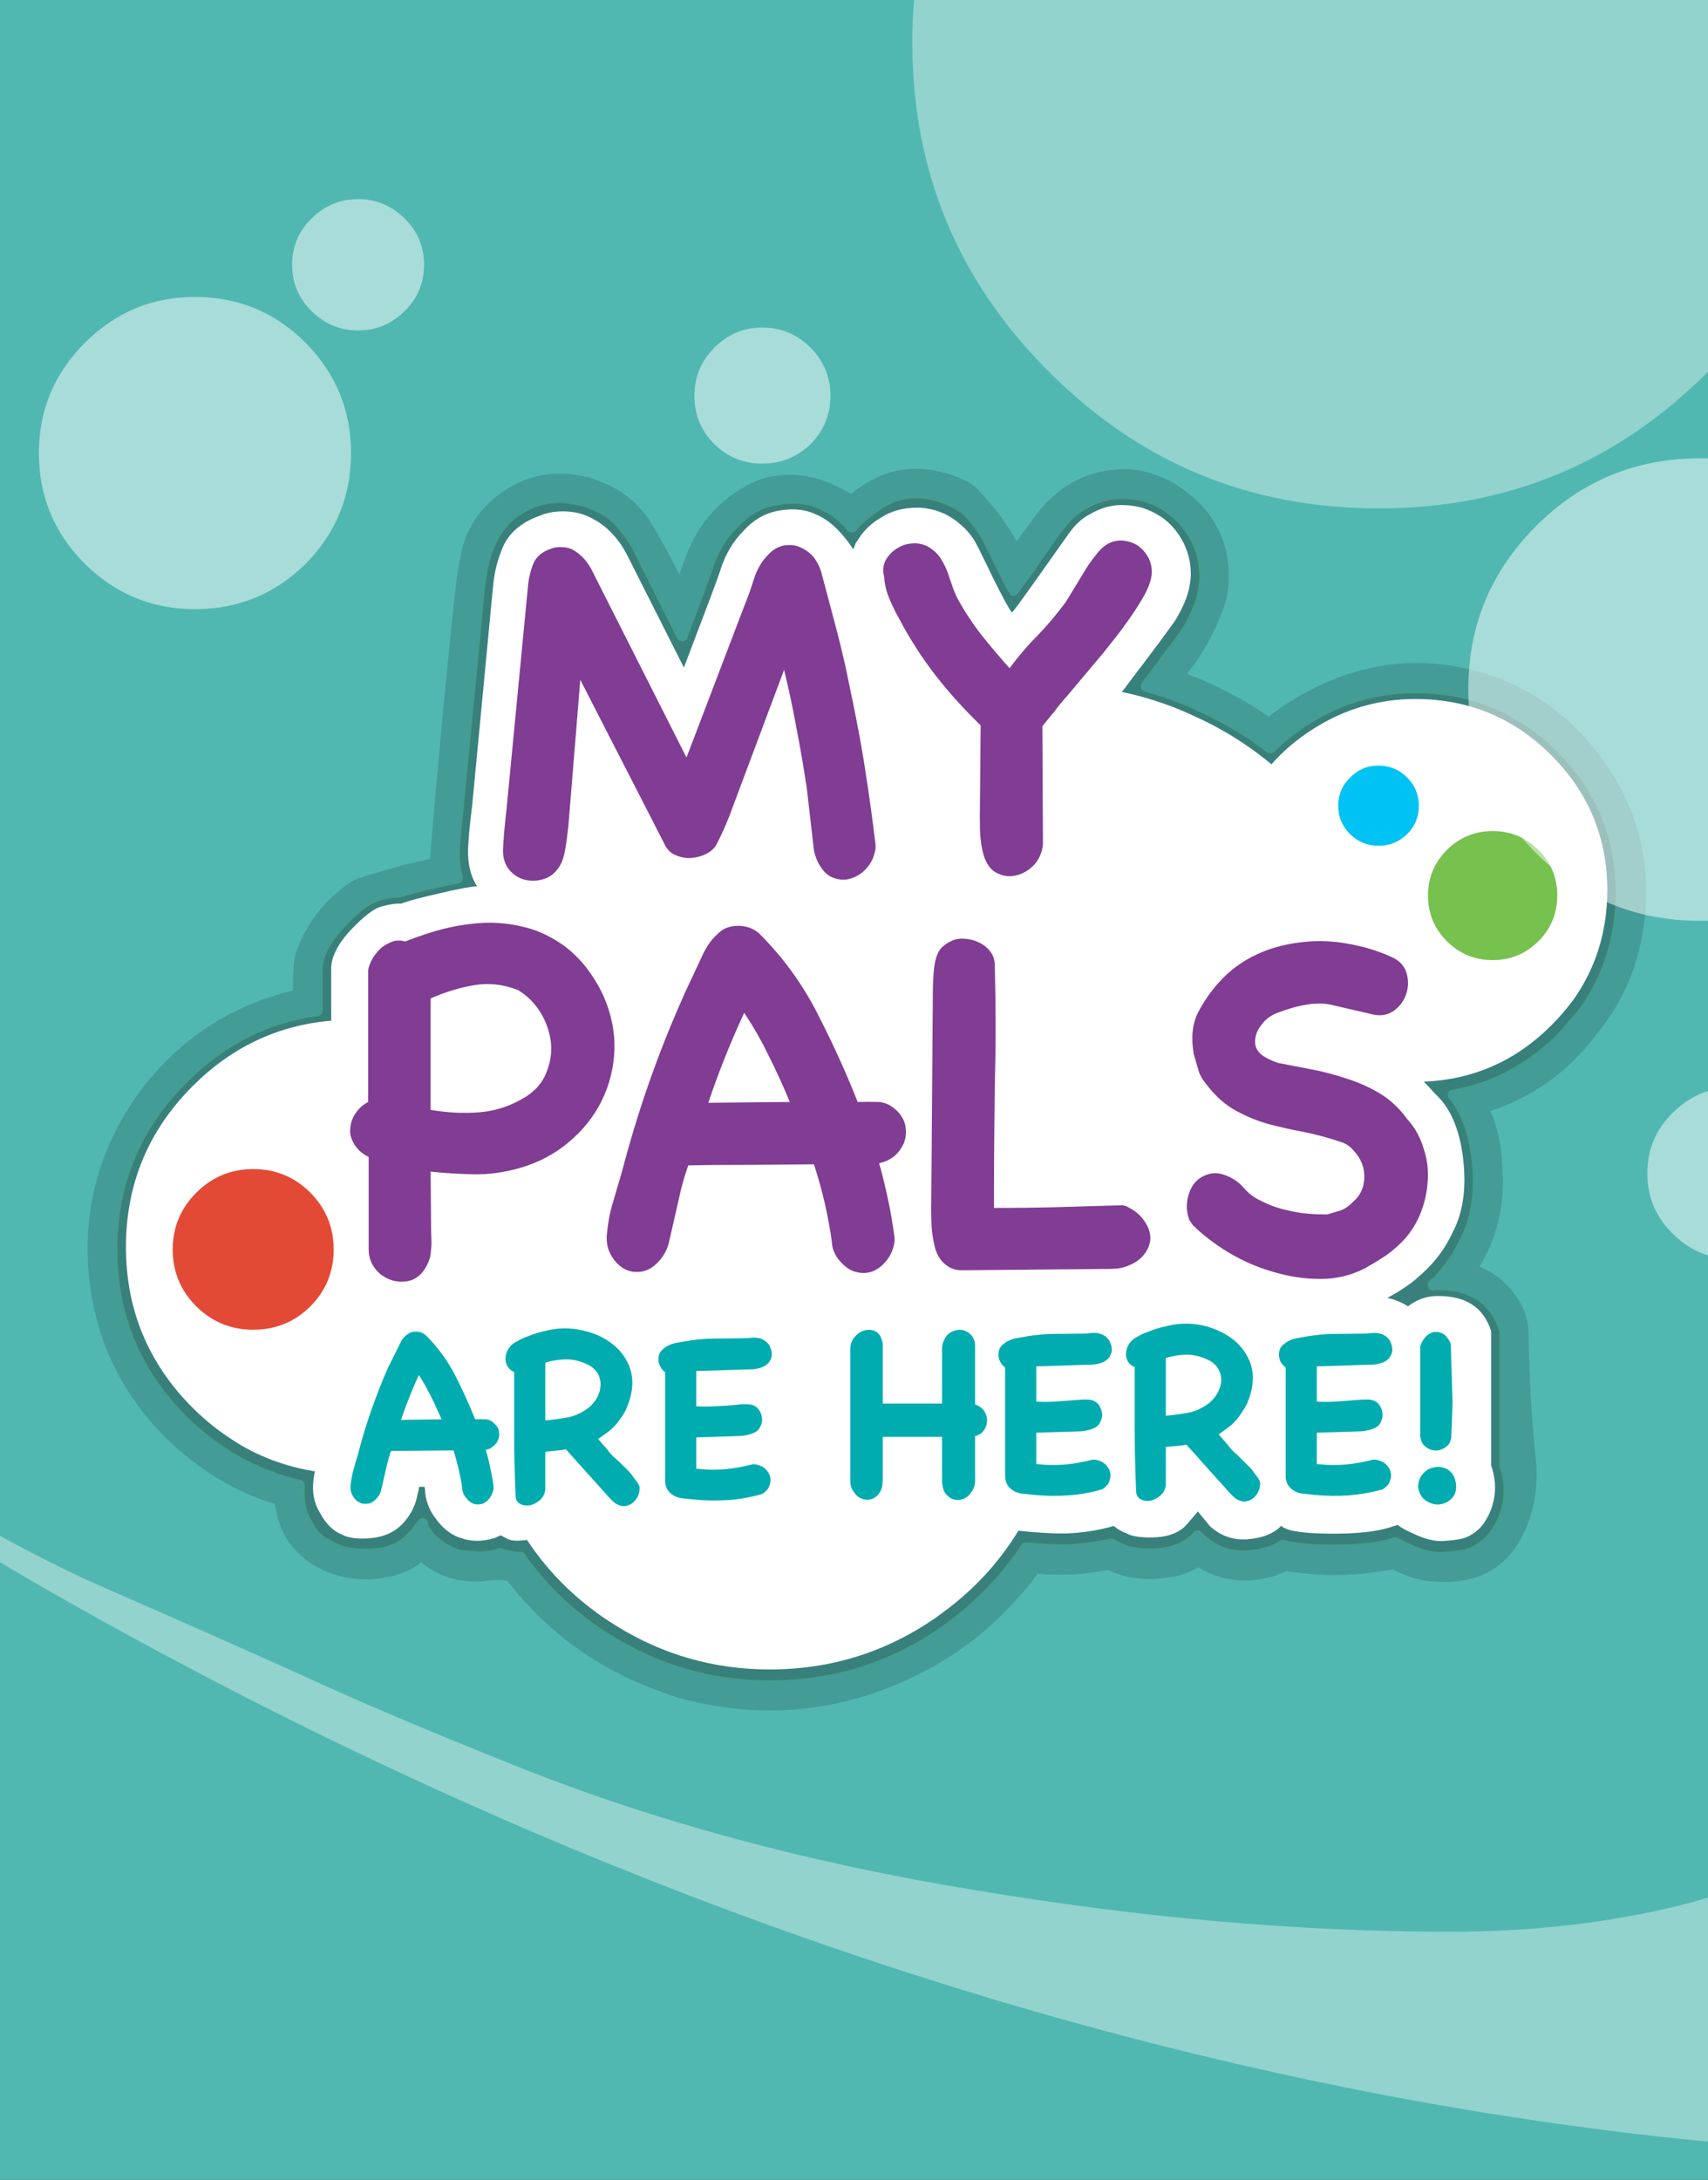 
<svg xmlns="http://www.w3.org/2000/svg" version="1.1" xmlns:xlink="http://www.w3.org/1999/xlink" preserveAspectRatio="none" x="0px" y="0px" width="145px" height="185px" viewBox="0 0 145 185">
<rect x="0" y="0" width="145" height="185" fill="#333333" stroke="none"/>
<defs/>

<g id="Layer_1">
<g transform="matrix( 1, 0, 0, 1, 0,0) ">
<g>
<g>
<path fill="#50B8B1" stroke="none" d="
M 145 0
L 0 0 0 185 145 185 145 0 Z"/>
</g>
</g>
</g>

<g transform="matrix( 0.461, 0, 0, 0.46, 53.15,76.3) ">
<g id="Layer_1">
<g transform="matrix( 1, 0, 0, 1, 0,0) ">
<g>
<g>
<path fill="#000000" fill-opacity="0.153" stroke="none" d="
M 63.35 -76.75
Q 63.275 -76.778 63.2 -76.85 62.4 -77.239 61.6 -77.6 61.546 -77.625 61.5 -77.65 50.368 -82.216 41.5 -74.75 40.182 -75.4 38.55 -76.3 38.508 -76.288 38.45 -76.3 32.161 -79.365 25.4 -77.65 25.354 -77.614 25.3 -77.6 24.206 -77.26 23.2 -76.75 23.2 -76.738 23.15 -76.75 14.497 -72.478 11.05 -63.3 10.454 -61.633 9.8 -59.9 7.52 -64.496 4.8 -69.05 1.395 -74.774 -4.85 -77.05 -5.959 -77.535 -7.15 -77.9 -7.212 -77.888 -7.3 -77.9 -17.502 -80.182 -25 -73.3 -29.007 -69.602 -30.25 -64.35
L -30.25 -64.35
Q -30.969 -61.074 -31.35 -57.9
L -31.35 -57.9
Q -33.95 -33.601 -36 -8.85
L -36 -8.8
Q -36.049 -8.111 -36.05 -7.4 -42.854 -5.97 -49.25 -3.8 -49.906 -3.619 -50.5 -3.25 -50.532 -3.226 -50.6 -3.2 -57.712 1.609 -60.65 9.45 -60.636 9.475 -60.65 9.5 -61.192 11.072 -61.25 12.8 -61.36 14.839 -61.4 16.9 -78.819 21.142 -89.6 35.6
L -89.6 35.65
Q -90.351 36.612 -91 37.6
L -91 37.6
Q -101.285 53.378 -98.6 72.1
L -98.6 72.15
Q -96.438 86.701 -86.5 97.6 -81.435 103.108 -75.2 106.9
L -75.2 106.9
Q -70.152 109.946 -64.65 111.65 -63.651 119.792 -56.25 123.6 -56.043 123.729 -55.8 123.85 -55.761 123.862 -55.75 123.85 -50.364 126.28 -44.5 125.2
L -44.6 125.2
Q -40.756 124.724 -37.75 122.4 -33.313 126.032 -27.4 125.9
L -27.35 125.9
Q -27.022 125.9 -26.65 125.9 -26.468 125.904 -26.3 125.85 -24.229 125.498 -21.9 125.75 -10.953 139.917 5.85 146.05 7.749 146.789 9.7 147.4 9.74 147.412 9.75 147.4 32.251 153.522 53.05 143.45 63.718 138.337 71.7 129.45 73.951 127.056 75.8 124.5 82.324 125.072 88.7 123.8 93.377 125.925 98.55 125.35 98.621 125.339 98.65 125.3 99.2 125.241 99.7 125.2
L 99.75 125.2
Q 102.713 124.916 105.35 123.3 111.598 127.042 118.8 125.05 118.862 125.062 118.9 125.05 119.713 124.796 120.5 124.45 121.091 124.265 121.6 124 131.034 125.58 140.7 123.75 140.797 123.753 140.85 123.7 141.021 123.685 141.15 123.65 145.678 126.141 150.8 126
L 150.85 126
Q 161.311 125.934 165.45 116.65 165.569 116.511 165.65 116.3 168.199 110.2 167.55 103.75 166.354 91.987 166.2 80.1 166.142 76.877 164.4 74.05 161.645 69.649 157.15 67.85 161.98 59.954 161.4 50.15
L 161.4 50.1
Q 161.349 48.95 161.25 47.8 160.938 43.279 159.2 39.1 169.984 35.554 177.35 26.7 177.397 26.699 177.4 26.65 177.975 25.975 178.5 25.25
L 178.45 25.3
Q 186.155 16.121 187.5 4
L 187.55 4
Q 189.533 -13.906 178.25 -27.8 170.86 -36.984 159.85 -41.05
L 159.8 -41.05
Q 143.697 -46.66 128.25 -39.65 122.939 -37.226 118.35 -33.65 111.276 -38.506 103.3 -41.55 108.019 -47.471 110.35 -54.7
L 110.35 -54.7
Q 110.721 -55.845 110.85 -57.05 112.058 -69.08 102.1 -75.9 97.845 -78.853 92.65 -79.3 92.596 -79.303 92.5 -79.3 82.188 -79.474 75.7 -71.15 73.751 -68.568 71.95 -65.95 69.146 -70.979 65.05 -75.25
L 65.05 -75.3
Q 64.293 -76.093 63.35 -76.75
M 56.4 -73.55
Q 56.45 -73.55 56.5 -73.5
L 56.55 -73.5
Q 59.4 -72.75 61.5 -71.35
L 61.45 -71.4
Q 62.6 -70.5 64 -68.65 65.25 -67 65.9 -65.6
L 65.95 -65.55
Q 66.45 -64.6 68.9 -59.6 69.75 -57.8 70.5 -56.55 70.65 -56.25 70.95 -56 71.3 -55.9 71.65 -55.95 71.95 -56.15 72.15 -56.4 73.35 -58 75.3 -60.7 75.35 -60.8 75.4 -60.9 79.1 -66.2 79.9 -67.3 79.95 -67.4 80.05 -67.5 80.1 -67.7 80.3 -67.85 80.4 -67.95 80.5 -68.1
L 80.55 -68.1
Q 82.3 -70.5 84.25 -71.65
L 84.3 -71.65
Q 84.4 -71.7 84.45 -71.75 84.5 -71.75 84.55 -71.8 88.25 -74.05 92.35 -73.75
L 92.4 -73.75
Q 95.8 -73.55 98.95 -71.65
L 99 -71.6 99.35 -71.35
Q 99.4 -71.35 99.4 -71.25 102.2 -69.45 103.95 -66.1 104 -66.05 104.05 -65.95 104.05 -65.9 104.1 -65.8 105.85 -62.2 105.5 -58.2
L 105.5 -58.15
Q 105.5 -58.1 105.5 -58 105.4 -57.9 105.4 -57.75 105.05 -54.6 102.8 -50.6 101.85 -49 94.95 -39.9 94.75 -39.65 94.75 -39.3 94.75 -38.95 94.95 -38.65 95.15 -38.35 95.5 -38.25 100.15 -37 104.75 -34.95
L 104.7 -34.95
Q 104.752 -34.948 104.85 -34.85 104.95 -34.8 105.05 -34.75 112.05 -31.65 118.05 -27.05 118.35 -26.8 118.75 -26.85 119.1 -26.9 119.4 -27.15 122.25 -30 125.85 -32.25 134.8 -37.95 145.35 -37.95 160.65 -37.95 171.45 -27.15 182.2 -16.4 182.2 -1.1 182.15 10.9 175.55 20.2 172.838 23.462 171.45 24.95 163.15 33.2 152.15 35.2 151.75 35.25 151.55 35.5 151.3 35.8 151.3 36.15 151.3 36.5 151.55 36.8 154.85 40.85 155.7 48.25 156.55 56.35 153.95 61.9 153.9 61.95 153.9 62.05 153.85 62.2 153.7 62.45 153.65 62.5 153.6 62.6 151.75 66.6 148.75 69.75 148.3 70.1 147.9 70.5 147.65 70.75 147.65 71.05 147.55 71.35 147.7 71.65 147.85 72 148.2 72.15 148.45 72.3 148.8 72.25 149.1 72.2 149.4 72.2 158.35 72.1 160.75 79.7 160.8 79.9 160.8 80.15
L 160.8 104.5
Q 160.8 104.65 160.85 104.85 161.35 106.2 161.55 108.05 161.55 108.1 161.55 108.2 161.55 108.25 161.55 108.3 161.75 111.05 160.7 113.75 160.65 113.8 160.65 113.9 159.65 116.3 158.1 117.85 158.1 117.9 158.05 117.9 158 117.9 158 117.95 156.6 119.1 155.25 119.75 154.95 119.7 154.7 119.9 153.25 120.25 150.55 120.45
L 150.5 120.45
Q 147.95 120.65 144.5 119.05 143.1 118.45 142.25 117.9 142.05 117.8 141.8 117.75 141.6 117.75 141.35 117.8 137.3 119.15 129.7 119.1 123.95 119.05 121.25 118.25 121.05 118.2 120.8 118.2 120.6 118.25 120.4 118.4 118.1 119.9 114.35 120.15
L 114.3 120.15
Q 109.9 120.4 106.5 117.35 106.3 117.1 106.15 117
L 106.1 116.9
Q 105.9 116.65 105.6 116.55 105.3 116.4 105 116.5 104.6 116.55 104.45 116.85 102.1 119.65 96.95 119.8 93.05 119.85 91.45 118.9
L 91.35 118.85
Q 90.5 118.45 89.85 118.1 89.45 117.9 89.1 118 85.75 118.75 82.3 119
L 82.25 119
Q 79.35 119.2 73.7 118.7 73.45 118.7 73.2 118.8 72.95 118.9 72.8 119.15 67.2 127.6 58.75 133.75 58.4 134 58.05 134.25 43.85 144.15 26.45 144.15 10.7 144.15 -2.65 135.85 -12.4 129.8 -18.65 120.85 -18.8 120.6 -19.05 120.5 -19.3 120.4 -19.55 120.4 -20.45 120.45 -21.65 120.15 -22.4 119.95 -22.5 120 -22.75 119.75 -23.05 119.75 -23.35 119.65 -23.65 119.8 -24.35 120.15 -25.75 120.3 -26.6 120.4 -28.2 120.3 -29.75 120.2 -30.5 120.05 -31.75 119.7 -33.25 118.8
L -33.2 118.8
Q -35.15 117.6 -36 116.15 -36.1 116 -36.2 115.9 -36.4 115.5 -36.45 115.15 -36.5 114.8 -36.7 114.55 -36.9 114.3 -37.2 114.25 -37.55 114.15 -37.85 114.3 -38.15 114.4 -38.3 114.65 -38.4 114.8 -38.5 114.95
L -38.5 114.9
Q -38.95 115.55 -39.45 116.25 -39.6 116.3 -39.65 116.4 -42.2 119.55 -46.45 119.8 -50.9 120.1 -53.35 118.85 -56.1 117.55 -57 116.2
L -58.05 114.4 -58.1 114.35
Q -59.4 111.85 -59.15 108.25 -59.15 107.85 -59.35 107.55 -59.55 107.25 -59.9 107.2 -62.2 106.65 -64.3 105.95 -64.45 105.85 -64.55 105.8 -68.75 104.35 -72.6 102
L -72.6 102.1
Q -72.75 101.95 -72.9 101.85
L -72.9 101.8
Q -77.15 99.15 -80.85 95.5
L -80.9 95.45
Q -93.65 82.7 -93.65 64.65 -93.65 46.65 -80.9 33.9 -70.55 23.5 -56.7 21.6 -56.35 21.55 -56.1 21.25 -55.85 20.95 -55.85 20.6
L -55.85 13.85
Q -55.85 13.8 -55.85 13.75 -56.2 9.7 -51.5 4.9 -51.45 4.8 -51.35 4.7 -47.95 1.15 -45.8 0.5 -45.75 0.5 -45.7 0.45 -43.5 -0.25 -41.85 -0.25 -41.65 -0.25 -41.45 -0.3 -39.6 -0.95 -34.85 -2 -32.6 -2.55 -30.85 -2.85 -30.6 -2.9 -30.35 -3.1 -30.15 -3.3 -30.1 -3.55 -30 -3.85 -30.05 -4.15 -30.65 -6.2 -30.6 -8.6
L -30.6 -8.85
Q -30.45 -12.2 -29.85 -16.8
L -29.9 -16.8 -29.9 -16.9 -29.85 -16.95
Q -29.85 -17.05 -29.85 -17.2
L -26 -57.05
Q -25.95 -57.2 -25.95 -57.35 -24.9 -67.9 -18.8 -71.25 -14.75 -73.55 -10.45 -72.9 -6.7 -72.4 -3.85 -70.5 -1.05 -68.6 1.5 -63.95 1.5 -63.85 1.55 -63.75
L 9.4 -48.1
Q 9.6 -47.75 10.05 -47.6 10.4 -47.4 10.8 -47.65 11.15 -47.8 11.3 -48.2 15.25 -58.65 15.85 -60.5 15.9 -60.65 15.95 -60.8 17.4 -65.4 20.4 -68.4
L 20.45 -68.4
Q 23.75 -72.1 27.95 -72.65 28.05 -72.65 28.2 -72.7 32.35 -73.4 35.55 -71.95 35.6 -71.9 35.7 -71.85 38.35 -70.8 40.8 -67.95 41 -67.75 41.3 -67.65 41.55 -67.55 41.85 -67.65 42.15 -67.75 42.4 -67.95 43.05 -68.8 44.05 -69.7
L 44.05 -69.65
Q 44.75 -70.2 46.15 -71.35
L 46.2 -71.35
Q 50.65 -74.85 56.4 -73.55
M 104.1 -65.9
L 104.15 -65.85 104.2 -65.75 104.1 -65.9 Z"/>

<path fill="#000000" fill-opacity="0.502" stroke="none" d="
M 104.15 -65.85
L 104.1 -65.9 104.2 -65.75 104.15 -65.85 Z"/>

<path fill="#000000" fill-opacity="0.302" stroke="none" d="
M 56.5 -73.5
Q 56.45 -73.55 56.4 -73.55 50.65 -74.85 46.2 -71.35
L 46.15 -71.35
Q 44.75 -70.2 44.05 -69.65
L 44.05 -69.7
Q 43.05 -68.8 42.4 -67.95 42.15 -67.75 41.85 -67.65 41.55 -67.55 41.3 -67.65 41 -67.75 40.8 -67.95 38.35 -70.8 35.7 -71.85 35.6 -71.9 35.55 -71.95 32.35 -73.4 28.2 -72.7 28.05 -72.65 27.95 -72.65 23.75 -72.1 20.45 -68.4
L 20.4 -68.4
Q 17.4 -65.4 15.95 -60.8 15.9 -60.65 15.85 -60.5 15.25 -58.65 11.3 -48.2 11.15 -47.8 10.8 -47.65 10.4 -47.4 10.05 -47.6 9.6 -47.75 9.4 -48.1
L 1.55 -63.75
Q 1.5 -63.85 1.5 -63.95 -1.05 -68.6 -3.85 -70.5 -6.7 -72.4 -10.45 -72.9 -14.75 -73.55 -18.8 -71.25 -24.9 -67.9 -25.95 -57.35 -25.95 -57.2 -26 -57.05
L -29.85 -17.2
Q -29.85 -17.05 -29.85 -16.95
L -29.9 -16.9 -29.9 -16.8 -29.85 -16.8
Q -30.45 -12.2 -30.6 -8.85
L -30.6 -8.6
Q -30.65 -6.2 -30.05 -4.15 -30 -3.85 -30.1 -3.55 -30.15 -3.3 -30.35 -3.1 -30.6 -2.9 -30.85 -2.85 -32.6 -2.55 -34.85 -2 -39.6 -0.95 -41.45 -0.3 -41.65 -0.25 -41.85 -0.25 -43.5 -0.25 -45.7 0.45 -45.75 0.5 -45.8 0.5 -47.95 1.15 -51.35 4.7 -51.45 4.8 -51.5 4.9 -56.2 9.7 -55.85 13.75 -55.85 13.8 -55.85 13.85
L -55.85 20.6
Q -55.85 20.95 -56.1 21.25 -56.35 21.55 -56.7 21.6 -70.55 23.5 -80.9 33.9 -93.65 46.65 -93.65 64.65 -93.65 82.7 -80.9 95.45
L -80.85 95.5
Q -77.15 99.15 -72.9 101.8
L -72.9 101.85
Q -72.75 101.95 -72.6 102.1
L -72.6 102
Q -68.75 104.35 -64.55 105.8 -64.45 105.85 -64.3 105.95 -62.2 106.65 -59.9 107.2 -59.55 107.25 -59.35 107.55 -59.15 107.85 -59.15 108.25 -59.4 111.85 -58.1 114.35
L -58.05 114.4 -57 116.2
Q -56.1 117.55 -53.35 118.85 -50.9 120.1 -46.45 119.8 -42.2 119.55 -39.65 116.4 -39.6 116.3 -39.45 116.25 -38.95 115.55 -38.5 114.9
L -38.5 114.95
Q -38.4 114.8 -38.3 114.65 -38.15 114.4 -37.85 114.3 -37.55 114.15 -37.2 114.25 -36.9 114.3 -36.7 114.55 -36.5 114.8 -36.45 115.15 -36.4 115.5 -36.2 115.9 -36.1 116 -36 116.15 -35.15 117.6 -33.2 118.8
L -33.25 118.8
Q -31.75 119.7 -30.5 120.05 -29.75 120.2 -28.2 120.3 -26.6 120.4 -25.75 120.3 -24.35 120.15 -23.65 119.8 -23.35 119.65 -23.05 119.75 -22.75 119.75 -22.5 120 -22.4 119.95 -21.65 120.15 -20.45 120.45 -19.55 120.4 -19.3 120.4 -19.05 120.5 -18.8 120.6 -18.65 120.85 -12.4 129.8 -2.65 135.85 10.7 144.15 26.45 144.15 43.85 144.15 58.05 134.25 58.4 134 58.75 133.75 67.2 127.6 72.8 119.15 72.95 118.9 73.2 118.8 73.45 118.7 73.7 118.7 79.35 119.2 82.25 119
L 82.3 119
Q 85.75 118.75 89.1 118 89.45 117.9 89.85 118.1 90.5 118.45 91.35 118.85
L 91.45 118.9
Q 93.05 119.85 96.95 119.8 102.1 119.65 104.45 116.85 104.6 116.55 105 116.5 105.3 116.4 105.6 116.55 105.9 116.65 106.1 116.9
L 106.15 117
Q 106.3 117.1 106.5 117.35 109.9 120.4 114.3 120.15
L 114.35 120.15
Q 118.1 119.9 120.4 118.4 120.6 118.25 120.8 118.2 121.05 118.2 121.25 118.25 123.95 119.05 129.7 119.1 137.3 119.15 141.35 117.8 141.6 117.75 141.8 117.75 142.05 117.8 142.25 117.9 143.1 118.45 144.5 119.05 147.95 120.65 150.5 120.45
L 150.55 120.45
Q 153.25 120.25 154.7 119.9 154.95 119.7 155.25 119.75 156.6 119.1 158 117.95 158 117.9 158.05 117.9 158.1 117.9 158.1 117.85 159.65 116.3 160.65 113.9 160.65 113.8 160.7 113.75 161.75 111.05 161.55 108.3 161.55 108.25 161.55 108.2 161.55 108.1 161.55 108.05 161.35 106.2 160.85 104.85 160.8 104.65 160.8 104.5
L 160.8 80.15
Q 160.8 79.9 160.75 79.7 158.35 72.1 149.4 72.2 149.1 72.2 148.8 72.25 148.45 72.3 148.2 72.15 147.85 72 147.7 71.65 147.55 71.35 147.65 71.05 147.65 70.75 147.9 70.5 148.3 70.1 148.75 69.75 151.75 66.6 153.6 62.6 153.65 62.5 153.7 62.45 153.85 62.2 153.9 62.05 153.9 61.95 153.95 61.9 156.55 56.35 155.7 48.25 154.85 40.85 151.55 36.8 151.3 36.5 151.3 36.15 151.3 35.8 151.55 35.5 151.75 35.25 152.15 35.2 163.15 33.2 171.45 24.95 172.838 23.462 175.55 20.2 182.15 10.9 182.2 -1.1 182.2 -16.4 171.45 -27.15 160.65 -37.95 145.35 -37.95 134.8 -37.95 125.85 -32.25 122.25 -30 119.4 -27.15 119.1 -26.9 118.75 -26.85 118.35 -26.8 118.05 -27.05 112.05 -31.65 105.05 -34.75 104.95 -34.8 104.85 -34.85 104.752 -34.948 104.7 -34.95
L 104.75 -34.95
Q 100.15 -37 95.5 -38.25 95.15 -38.35 94.95 -38.65 94.75 -38.95 94.75 -39.3 94.75 -39.65 94.95 -39.9 101.85 -49 102.8 -50.6 105.05 -54.6 105.4 -57.75 105.4 -57.9 105.5 -58 105.5 -58.1 105.5 -58.15
L 105.5 -58.2
Q 105.85 -62.2 104.1 -65.8 104.05 -65.9 104.05 -65.95 104 -66.05 103.95 -66.1 102.2 -69.45 99.4 -71.25 99.4 -71.35 99.35 -71.35
L 99 -71.6 98.95 -71.65
Q 95.8 -73.55 92.4 -73.75
L 92.35 -73.75
Q 88.25 -74.05 84.55 -71.8 84.5 -71.75 84.45 -71.75 84.4 -71.7 84.3 -71.65
L 84.25 -71.65
Q 82.3 -70.5 80.55 -68.1
L 80.5 -68.1
Q 80.4 -67.95 80.3 -67.85 80.1 -67.7 80.05 -67.5 79.95 -67.4 79.9 -67.3 79.1 -66.2 75.4 -60.9 75.35 -60.8 75.3 -60.7 73.35 -58 72.15 -56.4 71.95 -56.15 71.65 -55.95 71.3 -55.9 70.95 -56 70.65 -56.25 70.5 -56.55 69.75 -57.8 68.9 -59.6 66.45 -64.6 65.95 -65.55
L 65.9 -65.6
Q 65.25 -67 64 -68.65 62.6 -70.5 61.45 -71.4
L 61.5 -71.35
Q 59.4 -72.75 56.55 -73.5
L 56.5 -73.5
M 40.6 -67.25
Q 40.55 -67.2 40.5 -67.1 40.4 -67.05 40.3 -66.85 40.4 -67.1 40.6 -67.25 Z"/>
</g>
</g>

<g>
<path stroke="#339900" stroke-opacity="0.286" stroke-width="0.1" stroke-linejoin="round" stroke-linecap="round" fill="none" d="
M 80.5 -68.1
L 80.55 -68.1
Q 82.3 -70.5 84.25 -71.65
L 84.3 -71.65
Q 84.4 -71.7 84.45 -71.75 84.5 -71.75 84.55 -71.8 88.25 -74.05 92.35 -73.75
L 92.4 -73.75
Q 95.8 -73.55 98.95 -71.65
L 99 -71.6 99.35 -71.35
Q 99.4 -71.35 99.4 -71.25 102.2 -69.45 103.95 -66.1 104 -66.05 104.05 -65.95 104.05 -65.9 104.1 -65.8 105.85 -62.2 105.5 -58.2
L 105.5 -58.15
Q 105.5 -58.1 105.5 -58 105.4 -57.9 105.4 -57.75 105.05 -54.6 102.8 -50.6 101.85 -49 94.95 -39.9 94.75 -39.65 94.75 -39.3 94.75 -38.95 94.95 -38.65 95.15 -38.35 95.5 -38.25 100.15 -37 104.75 -34.95
L 104.7 -34.95
Q 104.752 -34.948 104.85 -34.85 104.95 -34.8 105.05 -34.75 112.05 -31.65 118.05 -27.05 118.35 -26.8 118.75 -26.85 119.1 -26.9 119.4 -27.15 122.25 -30 125.85 -32.25 134.8 -37.95 145.35 -37.95 160.65 -37.95 171.45 -27.15 182.2 -16.4 182.2 -1.1 182.15 10.9 175.55 20.2 172.838 23.462 171.45 24.95 163.15 33.2 152.15 35.2 151.75 35.25 151.55 35.5 151.3 35.8 151.3 36.15 151.3 36.5 151.55 36.8 154.85 40.85 155.7 48.25 156.55 56.35 153.95 61.9 153.9 61.95 153.9 62.05 153.85 62.2 153.7 62.45 153.65 62.5 153.6 62.6 151.75 66.6 148.75 69.75 148.3 70.1 147.9 70.5 147.65 70.75 147.65 71.05 147.55 71.35 147.7 71.65 147.85 72 148.2 72.15 148.45 72.3 148.8 72.25 149.1 72.2 149.4 72.2 158.35 72.1 160.75 79.7 160.8 79.9 160.8 80.15
L 160.8 104.5
Q 160.8 104.65 160.85 104.85 161.35 106.2 161.55 108.05 161.55 108.1 161.55 108.2 161.55 108.25 161.55 108.3 161.75 111.05 160.7 113.75 160.65 113.8 160.65 113.9 159.65 116.3 158.1 117.85 158.1 117.9 158.05 117.9 158 117.9 158 117.95 156.6 119.1 155.25 119.75 154.95 119.7 154.7 119.9 153.25 120.25 150.55 120.45
L 150.5 120.45
Q 147.95 120.65 144.5 119.05 143.1 118.45 142.25 117.9 142.05 117.8 141.8 117.75 141.6 117.75 141.35 117.8 137.3 119.15 129.7 119.1 123.95 119.05 121.25 118.25 121.05 118.2 120.8 118.2 120.6 118.25 120.4 118.4 118.1 119.9 114.35 120.15
L 114.3 120.15
Q 109.9 120.4 106.5 117.35 106.3 117.1 106.15 117
L 106.1 116.9
Q 105.9 116.65 105.6 116.55 105.3 116.4 105 116.5 104.6 116.55 104.45 116.85 102.1 119.65 96.95 119.8 93.05 119.85 91.45 118.9
L 91.35 118.85
Q 90.5 118.45 89.85 118.1 89.45 117.9 89.1 118 85.75 118.75 82.3 119
L 82.25 119
Q 79.35 119.2 73.7 118.7 73.45 118.7 73.2 118.8 72.95 118.9 72.8 119.15 67.2 127.6 58.75 133.75 58.4 134 58.05 134.25 43.85 144.15 26.45 144.15 10.7 144.15 -2.65 135.85 -12.4 129.8 -18.65 120.85 -18.8 120.6 -19.05 120.5 -19.3 120.4 -19.55 120.4 -20.45 120.45 -21.65 120.15 -22.4 119.95 -22.5 120 -22.75 119.75 -23.05 119.75 -23.35 119.65 -23.65 119.8 -24.35 120.15 -25.75 120.3 -26.6 120.4 -28.2 120.3 -29.75 120.2 -30.5 120.05 -31.75 119.7 -33.25 118.8
L -33.2 118.8
Q -35.15 117.6 -36 116.15 -36.1 116 -36.2 115.9 -36.4 115.5 -36.45 115.15 -36.5 114.8 -36.7 114.55 -36.9 114.3 -37.2 114.25 -37.55 114.15 -37.85 114.3 -38.15 114.4 -38.3 114.65 -38.4 114.8 -38.5 114.95
L -38.5 114.9
Q -38.95 115.55 -39.45 116.25 -39.6 116.3 -39.65 116.4 -42.2 119.55 -46.45 119.8 -50.9 120.1 -53.35 118.85 -56.1 117.55 -57 116.2
L -58.05 114.4 -58.1 114.35
Q -59.4 111.85 -59.15 108.25 -59.15 107.85 -59.35 107.55 -59.55 107.25 -59.9 107.2 -62.2 106.65 -64.3 105.95 -64.45 105.85 -64.55 105.8 -68.75 104.35 -72.6 102
L -72.6 102.1
Q -72.75 101.95 -72.9 101.85
L -72.9 101.8
Q -77.15 99.15 -80.85 95.5
L -80.9 95.45
Q -93.65 82.7 -93.65 64.65 -93.65 46.65 -80.9 33.9 -70.55 23.5 -56.7 21.6 -56.35 21.55 -56.1 21.25 -55.85 20.95 -55.85 20.6
L -55.85 13.85
Q -55.85 13.8 -55.85 13.75 -56.2 9.7 -51.5 4.9 -51.45 4.8 -51.35 4.7 -47.95 1.15 -45.8 0.5 -45.75 0.5 -45.7 0.45 -43.5 -0.25 -41.85 -0.25 -41.65 -0.25 -41.45 -0.3 -39.6 -0.95 -34.85 -2 -32.6 -2.55 -30.85 -2.85 -30.6 -2.9 -30.35 -3.1 -30.15 -3.3 -30.1 -3.55 -30 -3.85 -30.05 -4.15 -30.65 -6.2 -30.6 -8.6
L -30.6 -8.85
Q -30.45 -12.2 -29.85 -16.8
L -29.9 -16.8 -29.9 -16.9 -29.85 -16.95
Q -29.85 -17.05 -29.85 -17.2
L -26 -57.05
Q -25.95 -57.2 -25.95 -57.35 -24.9 -67.9 -18.8 -71.25 -14.75 -73.55 -10.45 -72.9 -6.7 -72.4 -3.85 -70.5 -1.05 -68.6 1.5 -63.95 1.5 -63.85 1.55 -63.75
L 9.4 -48.1
Q 9.6 -47.75 10.05 -47.6 10.4 -47.4 10.8 -47.65 11.15 -47.8 11.3 -48.2 15.25 -58.65 15.85 -60.5 15.9 -60.65 15.95 -60.8 17.4 -65.4 20.4 -68.4
L 20.45 -68.4
Q 23.75 -72.1 27.95 -72.65 28.05 -72.65 28.2 -72.7 32.35 -73.4 35.55 -71.95 35.6 -71.9 35.7 -71.85 38.35 -70.8 40.8 -67.95 41 -67.75 41.3 -67.65 41.55 -67.55 41.85 -67.65 42.15 -67.75 42.4 -67.95 43.05 -68.8 44.05 -69.7
L 44.05 -69.65
Q 44.75 -70.2 46.15 -71.35
L 46.2 -71.35
Q 50.65 -74.85 56.4 -73.55 56.45 -73.55 56.5 -73.5
L 56.55 -73.5
Q 59.4 -72.75 61.5 -71.35
L 61.45 -71.4
Q 62.6 -70.5 64 -68.65 65.25 -67 65.9 -65.6
L 65.95 -65.55
M 40.5 -67.1
Q 40.4 -67.05 40.3 -66.85 40.4 -67.1 40.6 -67.25 40.55 -67.2 40.5 -67.1 Z"/>
</g>
</g>

<g transform="matrix( 1, 0, 0, 1, 0,0) ">
<g>
<g>
<path fill="#FFFFFF" stroke="none" d="
M 53.7 -72.2
Q 49.75 -72.2 47.1 -70.45 44.2 -68.85 42.5 -65.95
L 42.45 -65.95 42.4 -65.8
Q 42.25 -65.7 42.05 -65 41.85 -64.45 41.75 -64.65 38.45 -69.6 34.85 -71
L 34.9 -71
Q 32.1 -72.3 28.4 -71.7
L 28.35 -71.7 28.15 -71.65
Q 24.45 -71.05 21.6 -67.9 18.8 -65.1 17.4 -60.8
L 17.4 -60.75
Q 16.95 -59.25 10.65 -42.7
L 0.15 -63.55
Q -1.95 -67.65 -5.55 -69.85
L -5.6 -69.85
Q -8 -71.35 -10.9 -71.5 -13.5 -71.65 -15.7 -70.8
L -15.5 -70.85
Q -21.55 -68.85 -23.1 -63.85
L -23.1 -63.9
Q -24.25 -60.85 -24.5 -57.5
L -24.5 -57.65 -28.35 -17.15
Q -28.95 -12.55 -29.1 -9.25
L -29.1 -9.1
Q -29.2 -5.1 -27.45 -2.35 -29.3 -2.25 -34.55 -1 -39.65 0.15 -41.4 0.85 -43.05 0.8 -45.3 1.45 -47.2 2.1 -50.45 5.45 -54.5 9.7 -54.3 13.25
L -54.3 22.45
Q -69 23.7 -79.8 34.5 -92.1 46.85 -92.1 64.2 -92.1 81.55 -79.8 93.9
L -79.75 93.95
Q -76.05 97.6 -71.85 100.2
L -71.8 100.25
Q -68.15 102.5 -64.1 103.9 -60.8 105.05 -57.3 105.6 -57.45 106.3 -57.55 107
L -57.55 107.05
Q -58 110.65 -56.4 113.2 -54.75 116.3 -52.35 117.25 -50.65 118.2 -47.25 117.95 -43 117.6 -40.75 114.8
L -40.7 114.75
Q -38.85 112.55 -38.4 109.8 -38.4 109.75 -38.35 109.7
L -38.1 108.45 -37.1 108.45 -37.05 108.75
Q -37.05 108.95 -37 109.3
L -37 109.5
Q -36.7 112.3 -34.9 114.5
L -34.9 114.55
Q -32.75 117.35 -30.05 118
L -29.8 118.1
Q -27.25 118.8 -24.4 117.95
L -24.3 117.95 -23.75 117.7
Q -23.45 117.55 -23.1 117.4 -22.8 117.55 -21.75 118.1 -20.75 118.6 -18.25 118.25 -11.95 127.8 -1.9 134.05 11.1 142.15 26.45 142.15 43.35 142.15 57.1 132.55 57.5 132.25 57.85 132 66.75 125.6 72.25 116.55 78.9 117.25 82.15 117 86.05 116.75 89.75 115.7
L 89.85 115.7
Q 90.75 116.5 92.1 117 93.45 117.85 96.9 117.8 101.3 117.7 103.3 115.35 105.15 113.2 105.3 113
L 107.5 115.7
Q 110.4 118.35 114.2 118.15 118.55 117.85 120.65 115.65 122.05 117.05 129.7 117.1 137.5 117.15 141.35 115.7
L 141.4 115.7 141.95 115.55
Q 142 115.5 142.1 115.45 142.75 116.1 145.1 117.15 148.2 118.6 150.45 118.45 153.1 118.3 154.35 117.9 155.7 117.45 157.05 116.25 158.35 114.95 159.2 112.85 160.15 110.4 160 107.9
L 160 107.75
Q 159.8 105.85 159.3 104.5
L 159.3 79.7
Q 157.2 73.15 149.4 73.25 146.45 73.25 144 75.15 142.9 74.45 141.75 74.05
L 141.25 73.85
Q 140.7 73.7 140.2 73.6 141.85 72.7 143.2 71.8 145.3 70.45 147.55 68.2 150.65 65.1 152.4 61.1
L 152.45 61.1 152.45 61.05
Q 155.05 55.75 154.15 47.95 153.2 39.8 149.05 36 147.65 34.45 146.9 33.7 160.55 33.15 170.35 23.35 172.5 21.2 174.25 18.85
L 174.3 18.8
Q 180.65 9.95 180.7 -1.55 180.7 -16.2 170.35 -26.55 160 -36.9 145.35 -36.9 135.25 -36.9 126.65 -31.45 122.2 -28.65 118.85 -24.85 112.15 -30.45 104.05 -34
L 104.1 -34
Q 97.85 -36.85 91.3 -38.2 100.35 -50.1 101.45 -51.9
L 101.4 -51.85
Q 103.6 -55.6 103.9 -58.65
L 103.9 -58.8 103.95 -58.9
Q 104.25 -62.4 102.7 -65.65
L 102.55 -65.9
Q 101.05 -68.8 98.55 -70.5
L 98.15 -70.75
Q 95.35 -72.5 92.25 -72.65 88.5 -72.95 85.1 -70.8
L 85.05 -70.8
Q 83.2 -69.75 81.5 -67.4 81.4 -67.3 81.35 -67.2
L 81.35 -67.15
Q 81 -66.7 76.5 -60.3 72.15 -54.15 71.4 -53.25 71.35 -53.2 71.3 -53.15 71.15 -53 71.05 -52.85 70.25 -53.85 67.5 -59.4 64.85 -64.9 64.55 -65.4 63.4 -67.7 61.1 -69.5 61.05 -69.55 61 -69.6 58.05 -71.95 54.1 -72.2
L 53.7 -72.2 Z"/>
</g>
</g>
</g>

<g transform="matrix( 1, 0, 0, 1, 0,0) ">
<g>
<g>
<path fill="#813C94" stroke="none" d="
M -4.25 17.7
Q -5.55 14.9 -7.6 12.3 -9.75 9.7 -12.25 8.05 -15.75 5.8 -19.1 5.1 -22.55 4.25 -26.3 4.4 -29.9 4.6 -33.6 5.5 -36.75 6.3 -40.7 7.85 -41.75 7.5 -42.9 7.8 -43.95 8.2 -44.9 8.85 -45.7 9.55 -46.5 10.65 -47.05 11.55 -47.4 12.65
L -47.5 13.25 -47.5 37.45
Q -49 38.25 -49.85 39.6 -50.7 40.85 -50.8 42.4 -50.95 43.8 -50.05 45.25 -49.2 46.7 -47.4 47.6
L -47.4 64.6
Q -47.4 66.65 -46.25 68.15 -45.15 69.6 -43.4 70.25 -41.75 70.85 -39.95 70.45 -38.15 70 -37 68.15 -36.45 67.3 -36.1 66.1 -35.95 65.45 -35.85 63.9 -35.8 63.15 -35.9 61.6
L -36 50.3
Q -32.25 50.7 -27.9 50.8 -24.05 50.85 -19.8 49.7 -14.5 48.2 -10.6 44.9 -6.65 41.6 -4.5 37.25 -2.3 32.75 -2.15 27.8 -2 22.65 -4.25 17.7
M -19.9 16.8
Q -17.35 18.35 -15.75 20.95 -14.2 23.5 -13.85 26.4 -13.55 29.2 -14.65 31.95 -15.65 34.65 -18.4 36.45 -22.35 38.95 -26.95 39.35 -31.45 39.7 -36 38.9
L -36 18.35
Q -32.05 16.6 -28 15.9 -24 15.2 -19.9 16.8
M 46.6 48.75
Q 48.25 48.4 49.5 47.35 50.65 46.3 51.2 44.9 51.7 43.6 51.45 41.95 51.2 40.4 49.9 39.1 48.35 37.55 46.5 37.45 44.65 37.4 42.65 37.45 39.45 29.3 35.15 20.95 31 12.85 24.55 6.4 22.95 4.95 20.65 4.95 18.9 4.95 17.6 5.8 16.35 6.8 15.45 8 14.6 9.15 13.9 10.75
L 11.4 16.1
Q 10.6 17.75 10.25 18.65 3.55 33.8 -0.7 50.1
L -2.35 55.75
Q -3.2 58.45 -3.5 61.5 -3.8 63.8 -2.85 65.55 -2 67.2 -0.5 68.15 0.95 69 2.8 68.75 4.7 68.45 6.25 66.6 7.6 64.95 7.95 63.1
L 10 54.1
Q 10.5 51.9 11.45 49.15 15.3 49.05 23 49.05
L 34.6 48.95
Q 36.4 54.55 37.3 59.6 37.7 61.65 37.9 63.3 37.95 65 39.2 66.6 40.75 68.45 42.3 68.8 43.9 69.25 45.4 68.7 46.9 68.1 48 66.65 49.15 65.25 49.45 63.15
L 49.45 62.45
Q 48.8 57.95 48.25 55.5 47.3 51.1 46.6 48.75
M 15.15 37.6
Q 16.5 33.5 18.2 29.25 19.9 25 21.75 21 24.35 24.9 26.3 29 28.4 33.15 30.15 37.45
L 15.15 37.6
M 96.55 62.6
Q 96.55 60.95 95.4 59.35 94.4 57.8 92.15 56.7
L 91.55 56.5 79.6 56.85
Q 73.7 57 67.75 57 67.75 45.85 67.9 34.65 68.2 23.55 67.9 12.2 67.9 10.85 67.15 9.8 66.35 8.7 65.15 8.1 64.05 7.5 62.6 7.35 61.2 7.2 60.1 7.65 58.7 8.3 58.05 9.05 57.3 9.85 56.9 11.6 56.55 13.55 56.5 16.4
L 56.2 56.05
Q 56.15 57.55 56.25 60.3 56.35 62.05 56.9 64.4 57.5 66.35 58.6 67.25 59.95 68.5 61.75 68.5
L 89 68.25
Q 90.7 68.25 91.65 67.95 94.15 67.15 95.3 65.7 96.5 64.25 96.55 62.6
M 143.7 17.4
Q 144.3 15.55 143.7 13.55 143.05 11.55 140.75 10.6 137.1 8.95 132.65 8.2 128.4 7.45 124.15 8 119.65 8.55 116.1 10.25 112.2 12.05 109.25 15.3 107 17.75 105.3 21 103.75 24.15 104.55 28.65
L 105.45 31.75
Q 105.8 32.95 107.15 34.55 109.45 37.5 112.3 39.05 115.1 40.6 118.2 41.5 121.65 42.4 124.65 42.95 128.1 43.65 131.25 44.7 133 45.15 134.1 46.55 135.3 47.85 135.75 49.55 136.15 51.2 135.75 52.9 135.3 54.65 133.9 55.85 132.75 57.05 131.6 57.45
L 129.15 58.2
Q 127.3 58.2 125.45 58.05 123.7 57.9 121.9 57.45 119.35 56.95 116.85 55.65 115.1 54.85 113.8 53.35 112.5 51.85 110.7 51.1 108.75 50.25 107.15 50.8 105.45 51.35 104.55 52.6 103.6 53.9 103.35 55.65 103.05 57.4 103.75 59.25
L 104.4 60.2
Q 107.2 62.95 111 65.25 114.95 67.6 119.2 68.8 123.5 70.1 127.9 70.1 132.25 70.1 136.05 68.15 138 67.05 139.6 66 141.1 65 142.75 63.4 144.9 61.25 146.15 58.35 147.4 55.35 147.6 52.35 147.9 49.1 146.9 46.15 146 42.95 143.8 40.55 141.75 37.7 139 36 136.25 34.3 133.05 33.25 129.45 32.05 126.55 31.5
L 120.1 30.25
Q 118.25 29.65 117.05 28.75 115.7 27.65 115.85 26.05 115.95 24.75 116.65 23.7 117.35 22.65 118.1 22.05 118.95 21.35 120.1 20.95 121.1 20.55 122.95 20 124.65 19.55 126.3 19.35 128.2 19.2 129.55 19.45
L 137.75 21.35
Q 139.9 21.75 141.55 20.5 143.15 19.25 143.7 17.4 Z"/>
</g>
</g>
</g>

<g transform="matrix( 1.024, 0, 0, 1.024, -92.5,-72.95) ">
<g>
<g>
<path fill="#813C94" stroke="none" d="
M 127.9 21.65
L 125.4 12.2
Q 124.9 10.65 123.9 9.45 122.85 8.35 121.5 7.8 120.3 7.3 118.7 7.55 117.15 7.85 115.9 9.2 114.15 10.95 113.3 13.65 112.55 16.1 111.55 18.55
L 101.2 45.75 84.15 11.95
Q 83 9.7 81 8.45 80.1 7.9 79 7.85 77.85 7.75 76.9 8.1 74.35 8.95 73.6 10.95 72.8 13.05 72.65 15.3
L 68.85 54.9
Q 68.35 59.2 68.2 62.3 68.15 64.5 69.25 65.9 70.4 67.3 72.05 67.75 73.75 68.2 75.5 67.65 77.25 67.15 78.4 65.3 79.1 64.1 79.4 62.25 79.65 60.85 79.95 58.15
L 82.1 31.75 97.45 61.75
Q 98.15 62.95 99.4 63.4 100.7 63.95 102.1 63.85 103.65 63.7 104.85 63.05 106.1 62.4 106.65 61.3 108.3 58.1 109.5 54.7
L 118.75 29.95
Q 120.05 35.3 121 40.6 121.95 45.4 122.85 51.4
L 124.05 61.9
Q 124.2 63.5 125.1 65.1 126.25 67.05 127.85 67.5 129.5 68.05 131 67.45 132.55 66.95 133.75 65.5 134.9 64.15 135.2 62.1
L 135.2 61.45
Q 134.35 54.45 133.5 49.05 132.7 43.55 131.3 36.65
L 129.75 29.15
Q 128.8 25 127.9 21.65
M 184.3 9.8
Q 183.55 8.4 182.35 7.55 181.05 6.75 179.6 6.65 178.05 6.55 176.65 7.45 175.7 8.05 174.75 9.35 173.55 10.85 172.65 12.4
L 169.4 17.75
Q 166.9 21.1 164.4 23.7 161.7 26.4 159.3 29.65 156.7 26.75 154.35 23.8 152 20.8 150.1 17.4 149.5 16.3 149.05 15
L 148.2 12.5
Q 147.75 11.25 147.1 10.2 146.55 9.15 145.45 8.3 144.15 7.25 142.4 7.15 140.6 7.15 139.35 7.9 137.95 8.65 137.1 10.05 136.3 11.45 136.75 13.2 136.85 15.1 137.65 17.05 138.6 19.3 139.4 20.65 142.15 25.95 145.95 30.9 149.65 35.65 154.1 39.95
L 153.95 56.4
Q 153.95 58.8 154.05 60 154.2 61.8 154.65 63.4 155.4 65.75 157 66.55 158.65 67.4 160.4 67 162.15 66.65 163.6 65.2 165 63.8 165.3 61.45
L 165.2 40.1 167.4 37.4
Q 168.35 36.1 169.65 34.65
L 176.2 26.85
Q 178.8 23.6 179.95 22 181.9 19.35 183.25 17 184.6 14.7 184.85 12.85 185 11.25 184.3 9.8 Z"/>
</g>
</g>
</g>

<g transform="matrix( 1.024, 0, 0, 1.024, -336,-217.55) ">
<g>
<g>
<path fill="#00ACAF" stroke="none" d="
M 290.3 290.4
Q 289.45 290.4 288.85 290.85 288.25 291.3 287.8 291.9
L 285.25 297.05
Q 281.9 304.75 279.95 312.35
L 279.15 315.1
Q 278.75 316.6 278.6 317.9 278.45 319.05 278.9 319.85 279.4 320.8 280.05 321.1 280.75 321.55 281.65 321.4 282.5 321.35 283.35 320.35 284 319.6 284.15 318.65
L 285.15 314.3
Q 285.55 312.7 285.85 311.9
L 297.1 311.8
Q 297.95 314.6 298.4 317 298.55 317.55 298.65 318.75 298.75 319.65 299.35 320.35 300 321.2 300.8 321.45 301.55 321.65 302.35 321.4 303.05 321.1 303.6 320.4 304.15 319.6 304.3 318.7
L 304.3 318.35
Q 304.1 316.7 303.7 315 303.55 314 302.9 311.7 303.75 311.55 304.3 311 304.85 310.6 305.15 309.8 305.4 309.1 305.25 308.4 305.2 307.65 304.5 307.05 303.9 306.3 302.85 306.2 301.95 306.15 301 306.2 299.15 301.7 297.35 298.2 295.3 294.25 292.2 291.15 291.45 290.4 290.3 290.4
M 290.85 298.2
Q 292.15 300.25 293.05 302.1 293.6 303.15 294.95 306.2
L 287.65 306.3
Q 288.35 304.2 289.15 302.25 289.65 300.9 290.85 298.2
M 344.1 291.65
Q 341.85 291.65 339.3 292.05
L 337 292.45
Q 335.7 292.75 334.9 293.45 334.3 293.9 334.1 294.45 333.9 295 333.95 295.65 334.05 296.35 334.35 296.8 334.65 297.35 335.15 297.7
L 335.15 317.25
Q 335.15 318.95 336.55 319.85 337.4 320.4 338.4 320.45
L 340.3 320.65
Q 343.45 320.95 346.4 320.75 349.2 320.6 352.45 319.7 352.85 319.55 353.25 319.15 353.75 318.65 353.8 318.4 354.15 317.65 354.1 316.95 354 316.2 353.65 315.7 353.25 315.1 352.65 314.75 352.05 314.4 351.2 314.3
L 350.9 314.3
Q 348.45 314.95 345.85 315.2 343.4 315.4 340.75 315.1
L 340.75 309.45 348.8 309.2
Q 350.2 309.05 350.95 308.7 351.85 308.4 352.25 307.55 352.7 306.7 352.55 305.85 352.5 305.15 351.9 304.3 351.3 303.65 350.35 303.5 349.55 303.45 348.8 303.5
L 347.35 303.65
Q 346.25 303.75 344.05 303.85 342.4 303.95 340.75 303.85
L 340.75 297.5 350.2 297.2
Q 351.45 297.25 352.65 296.8 353.65 296.35 354 295.65 354.45 294.9 354.3 294.15 354.25 293.45 353.75 292.65 353.25 292.05 352.35 291.65 351.6 291.45 350.65 291.5 350 291.6 348.95 291.6
L 344.1 291.65
M 328.65 296.5
Q 327.5 293.9 325.3 292.35 323.1 290.75 320.15 290.15 317.25 289.5 314.35 290.1
L 312.65 290.5
Q 311.4 290.85 310.6 291.2 309.3 291.65 308.7 292.05 307.75 292.5 307.3 293.05 306.9 293.55 306.6 294.25 306.4 294.95 306.45 295.6 306.55 296.3 306.9 296.8 307.3 297.4 308 297.65
L 308 308.9
Q 308 313.95 308.25 319.8 308.25 321.05 309.1 321.45 309.8 321.85 310.85 321.7 311.85 321.45 312.65 320.75 313.45 320.05 313.6 318.85
L 313.6 312.05 315.45 311.85
Q 316.7 311.75 317.3 311.6
L 324.65 319.8
Q 325.4 320.7 326.2 321.35 327.05 321.85 327.7 321.85 328.35 321.85 329.05 321.45 329.6 321.1 330.1 320.35 330.55 319.55 330.55 318.75 330.65 318.25 330.1 317.5
L 328.95 315.95
Q 328.05 314.95 327.55 314.5
L 326.5 313.5
Q 325.4 312.6 324.75 311.65
L 323.1 309.75
Q 324.7 308.65 325.4 308.05 326.45 307.1 327.2 305.95 327.7 305.3 328.2 304.25 328.75 302.85 328.85 302.4 329.75 299.2 328.65 296.5
M 317.8 295.4
Q 319.9 295.55 321.8 296.65 322.9 297.45 323.25 298.4 323.65 299.4 323.5 300.4 323.45 301.3 322.85 302.4 322.3 303.35 321.35 304.15 319.5 305.5 317.65 305.85 315.4 306.25 313.6 306.4
L 313.6 296
Q 315.65 295.35 317.8 295.4 Z"/>
</g>
</g>
</g>

<g transform="matrix( 1.024, 0, 0, 1.024, -92.5,-72.95) ">
<g>
<g>
<path fill="#00ACAF" stroke="none" d="
M 153.1 151.75
Q 153.1 150.6 152.4 149.8 151.8 149.15 150.85 148.9 150 148.75 149.05 149.15 148.05 149.6 147.6 150.55 147.15 151.4 147.15 152.3
L 147.15 162.15 136.5 162.15 136.5 151.75 136.45 151.1 136.25 150.45
Q 135.8 149.3 134.85 149 133.9 148.7 133 149.05 132.1 149.35 131.35 150.25 130.65 151.2 130.65 152.3
L 130.65 176.05
Q 130.65 177.3 131.3 178.1 131.9 179 132.75 179.3 133.6 179.65 134.55 179.35 135.55 178.95 136.1 177.9 136.3 177.55 136.4 176.95
L 136.5 175.95 136.5 168.15 147.15 168.15 147.15 176.05
Q 147.15 176.65 147.3 177.15 147.35 177.65 147.7 178.25 148.45 179.25 149.35 179.45 150.3 179.65 151.1 179.3 151.95 178.9 152.5 178 153.1 177.2 153.1 176
L 153.1 168
Q 154.2 167.75 154.7 166.95 155.25 166.15 155.25 165.25 155.3 164.4 154.75 163.5 154.2 162.7 153.1 162.3
L 153.1 151.75
M 234.7 173.95
Q 233.95 174.35 233.4 175.1 232.9 175.8 232.75 176.95 232.9 178.7 234.05 179.55 235.15 180.35 236.4 180.35 237.7 180.25 238.65 179.4 239.7 178.5 239.6 176.85 239.5 175.7 239.05 175 238.55 174.25 237.85 173.9 237.15 173.55 236.3 173.55 235.3 173.65 234.7 173.95
M 224.45 149.45
Q 223.8 149.55 222.75 149.55
L 217.9 149.6
Q 215.65 149.6 213.1 150
L 210.8 150.4
Q 209.5 150.7 208.7 151.4 208.15 151.75 207.9 152.4 207.7 152.95 207.75 153.6 207.85 154.3 208.1 154.75 208.55 155.35 208.95 155.65
L 208.95 175.2
Q 208.95 176.9 210.35 177.8 211.2 178.35 212.2 178.4
L 214.1 178.6
Q 217.25 178.9 220.2 178.7 223.35 178.45 226.25 177.65 226.65 177.5 227.05 177.1 227.55 176.6 227.6 176.35 227.95 175.6 227.9 174.9 227.8 174.15 227.45 173.65 227.05 173.05 226.45 172.7 225.85 172.35 225 172.25
L 224.7 172.25
Q 222.25 172.9 219.65 173.15 217.2 173.35 214.55 173.05
L 214.55 167.4 222.6 167.15
Q 224 167 224.75 166.65 225.65 166.35 226.05 165.5 226.5 164.65 226.35 163.8 226.3 163.1 225.7 162.25 225.1 161.6 224.15 161.45 223.35 161.4 222.6 161.45
L 217.85 161.8
Q 216.2 161.9 214.55 161.8
L 214.55 155.45 224 155.15
Q 225.25 155.2 226.45 154.75 227.45 154.3 227.8 153.6 228.25 152.85 228.1 152.1 228.05 151.4 227.55 150.6 227 149.9 226.15 149.6 225.25 149.35 224.45 149.45
M 238.9 160
L 238.65 151.4
Q 238.2 150.3 237.45 149.7 236.7 149.2 235.9 149.25 235.15 149.25 234.35 149.9 233.7 150.45 233.2 151.65
L 233.15 151.9 233.15 167.75
Q 233.15 169.1 234 169.85 234.9 170.6 235.9 170.6 236.85 170.65 237.8 169.95 238.75 169.25 238.75 167.8
L 238.9 163.85
Q 239 161.95 238.9 160
M 177.35 153.6
Q 177.8 152.85 177.65 152.1 177.6 151.4 177.1 150.6 176.55 149.9 175.7 149.6 174.8 149.35 174 149.45 173.35 149.55 172.3 149.55
L 167.45 149.6
Q 165.2 149.6 162.65 150
L 160.35 150.4
Q 159.05 150.7 158.25 151.4 157.7 151.75 157.45 152.4 157.25 152.95 157.3 153.6 157.4 154.3 157.7 154.75 158 155.3 158.5 155.65
L 158.5 175.2
Q 158.5 176.9 159.9 177.8 160.75 178.35 161.75 178.4
L 163.65 178.6
Q 166.8 178.9 169.75 178.7 172.85 178.5 175.8 177.65 176.2 177.5 176.6 177.1 177.1 176.6 177.15 176.35 177.5 175.6 177.45 174.9 177.35 174.15 177 173.65 176.6 173.05 176 172.7 175.4 172.35 174.55 172.25
L 174.25 172.25
Q 171.8 172.9 169.2 173.15 166.75 173.35 164.1 173.05
L 164.1 167.4 172.15 167.15
Q 173.55 167 174.3 166.65 175.2 166.35 175.6 165.5 176.05 164.65 175.9 163.8 175.85 163.1 175.25 162.25 174.65 161.6 173.7 161.45 172.9 161.4 172.15 161.45
L 167.4 161.8
Q 165.75 161.9 164.1 161.8
L 164.1 155.45 173.55 155.15
Q 174.8 155.2 176 154.75 177 154.3 177.35 153.6
M 188.15 148.05
L 186.45 148.45
Q 185.2 148.8 184.4 149.15 183.1 149.6 182.5 150 181.55 150.45 181.1 151 180.75 151.35 180.4 152.2 180.2 152.9 180.25 153.55 180.35 154.25 180.7 154.75 181.15 155.35 181.8 155.55
L 181.8 166.85
Q 181.8 171.9 182.05 177.75 182.05 179 182.9 179.4 183.6 179.8 184.65 179.65 185.65 179.4 186.45 178.7 187.25 178 187.4 176.8
L 187.4 169.95 189.25 169.8
Q 190.5 169.7 191.1 169.55 193.55 172.25 194.05 172.85
L 198.45 177.75
Q 199.2 178.65 200 179.3 200.85 179.8 201.45 179.8 202.15 179.8 202.85 179.4 203.4 179.05 203.9 178.3 204.35 177.4 204.35 176.7 204.45 176.2 203.9 175.45
L 202.75 173.9 200.3 171.45
Q 199.2 170.55 198.55 169.6
L 196.9 167.7
Q 198.5 166.6 199.2 166 200.3 165 201 163.85 201.45 163.25 202 162.2 202.55 160.8 202.65 160.35 203.55 157.15 202.45 154.45 201.3 151.85 199.1 150.3 196.95 148.75 193.95 148.05 191 147.45 188.15 148.05
M 195.6 154.6
Q 196.7 155.4 197.05 156.35 197.45 157.3 197.35 158.35 197.2 159.3 196.65 160.35 196 161.4 195.15 162.1 193.3 163.45 191.45 163.8 189.2 164.2 187.4 164.35
L 187.4 153.95
Q 189.45 153.3 191.6 153.35 193.7 153.5 195.6 154.6 Z"/>
</g>
</g>
</g>

<g transform="matrix( 1.024, 0, 0, 1.024, -92.5,-72.95) ">
<g>
<g>
<path fill="#00C2F3" stroke="none" d="
M 225.65 47.2
Q 222.65 47.2 220.55 49.35 218.4 51.45 218.4 54.45 218.4 57.45 220.55 59.55 222.65 61.65 225.65 61.65 228.65 61.65 230.8 59.55 232.9 57.45 232.9 54.45 232.9 51.45 230.8 49.35 228.65 47.2 225.65 47.2 Z"/>
</g>
</g>
</g>

<g transform="matrix( 1.024, 0, 0, 1.024, -92.5,-72.95) ">
<g>
<g>
<path fill="#77C14F" stroke="none" d="
M 254.4 62.4
Q 251 59 246.2 59 241.35 59 237.95 62.4 234.55 65.8 234.55 70.6 234.55 75.45 237.95 78.85 241.35 82.25 246.2 82.25 251 82.25 254.4 78.85 257.8 75.45 257.8 70.6 257.8 65.8 254.4 62.4 Z"/>
</g>
</g>
</g>

<g transform="matrix( 1.024, 0, 0, 1.024, -92.5,-72.95) ">
<g>
<g>
<path fill="#E34A36" stroke="none" d="
M 8.8 134.4
Q 8.8 140.4 13.05 144.65 17.3 148.85 23.3 148.85 29.3 148.85 33.55 144.65 37.75 140.4 37.75 134.4 37.75 128.4 33.55 124.15 29.3 119.9 23.3 119.9 17.3 119.9 13.05 124.15 8.8 128.4 8.8 134.4 Z"/>
</g>
</g>
</g>
</g>
</g>

<g transform="matrix( 1, 0, 0, 1, 0,0) ">
<g>
<g>
<path fill="#FFFFFF" fill-opacity="0.376" stroke="none" d="
M 0 132.6
Q 4.501 135.259 9.1 137.8 46.1 158.25 84.55 169.75 114.1 178.55 142.85 181.55 143.925 181.665 145 181.75
L 145 161.05
Q 143.946 161.376 142.85 161.65 133.7 163.95 123.1 163.95 103.85 163.95 82.65 160.4 61.35 156.9 43.85 149.9 33.05 145.6 25.45 142.1 17.8 138.65 7.95 134.35 4.297 132.704 0 130.35
L 0 132.6
M 145 31.55
L 145 0 77.6 0
Q 77.45 1.77 77.45 3.6 77.45 20 89.05 31.55 100.6 43.15 117.05 43.15 133.45 43.15 145 31.55 Z"/>

<path fill="#FFFFFF" fill-opacity="0.502" stroke="none" d="
M 3.3 38.45
Q 3.3 43.95 7.2 47.85 11.1 51.7 16.55 51.7 22.05 51.7 25.95 47.85 29.8 43.95 29.8 38.45 29.8 33 25.95 29.1 22.05 25.2 16.55 25.2 11.1 25.2 7.2 29.1 3.3 33 3.3 38.45
M 30.4 16.9
Q 28.1 16.9 26.45 18.55 24.8 20.15 24.8 22.45 24.8 24.8 26.45 26.4 28.1 28.05 30.4 28.05 32.7 28.05 34.35 26.4 36 24.8 36 22.45 36 20.15 34.35 18.55 32.7 16.9 30.4 16.9
M 58.95 33.6
Q 58.95 36 60.65 37.7 62.35 39.35 64.7 39.35 67.1 39.35 68.8 37.7 70.5 36 70.5 33.6 70.5 31.2 68.8 29.5 67.1 27.8 64.7 27.8 62.35 27.8 60.65 29.5 58.95 31.2 58.95 33.6
M 145 92.6
Q 143.336 93.114 142 94.45 139.85 96.55 139.85 99.6 139.85 102.6 142 104.7 143.336 106.036 145 106.55
L 145 92.6
M 144.3 38.9
Q 136.15 38.9 130.4 44.65 124.65 50.4 124.65 58.5 124.65 66.65 130.4 72.4 136.15 78.15 144.3 78.15 144.652 78.15 145 78.15
L 145 38.9
Q 144.652 38.9 144.3 38.9 Z"/>
</g>
</g>
</g>
</g>
</svg>
